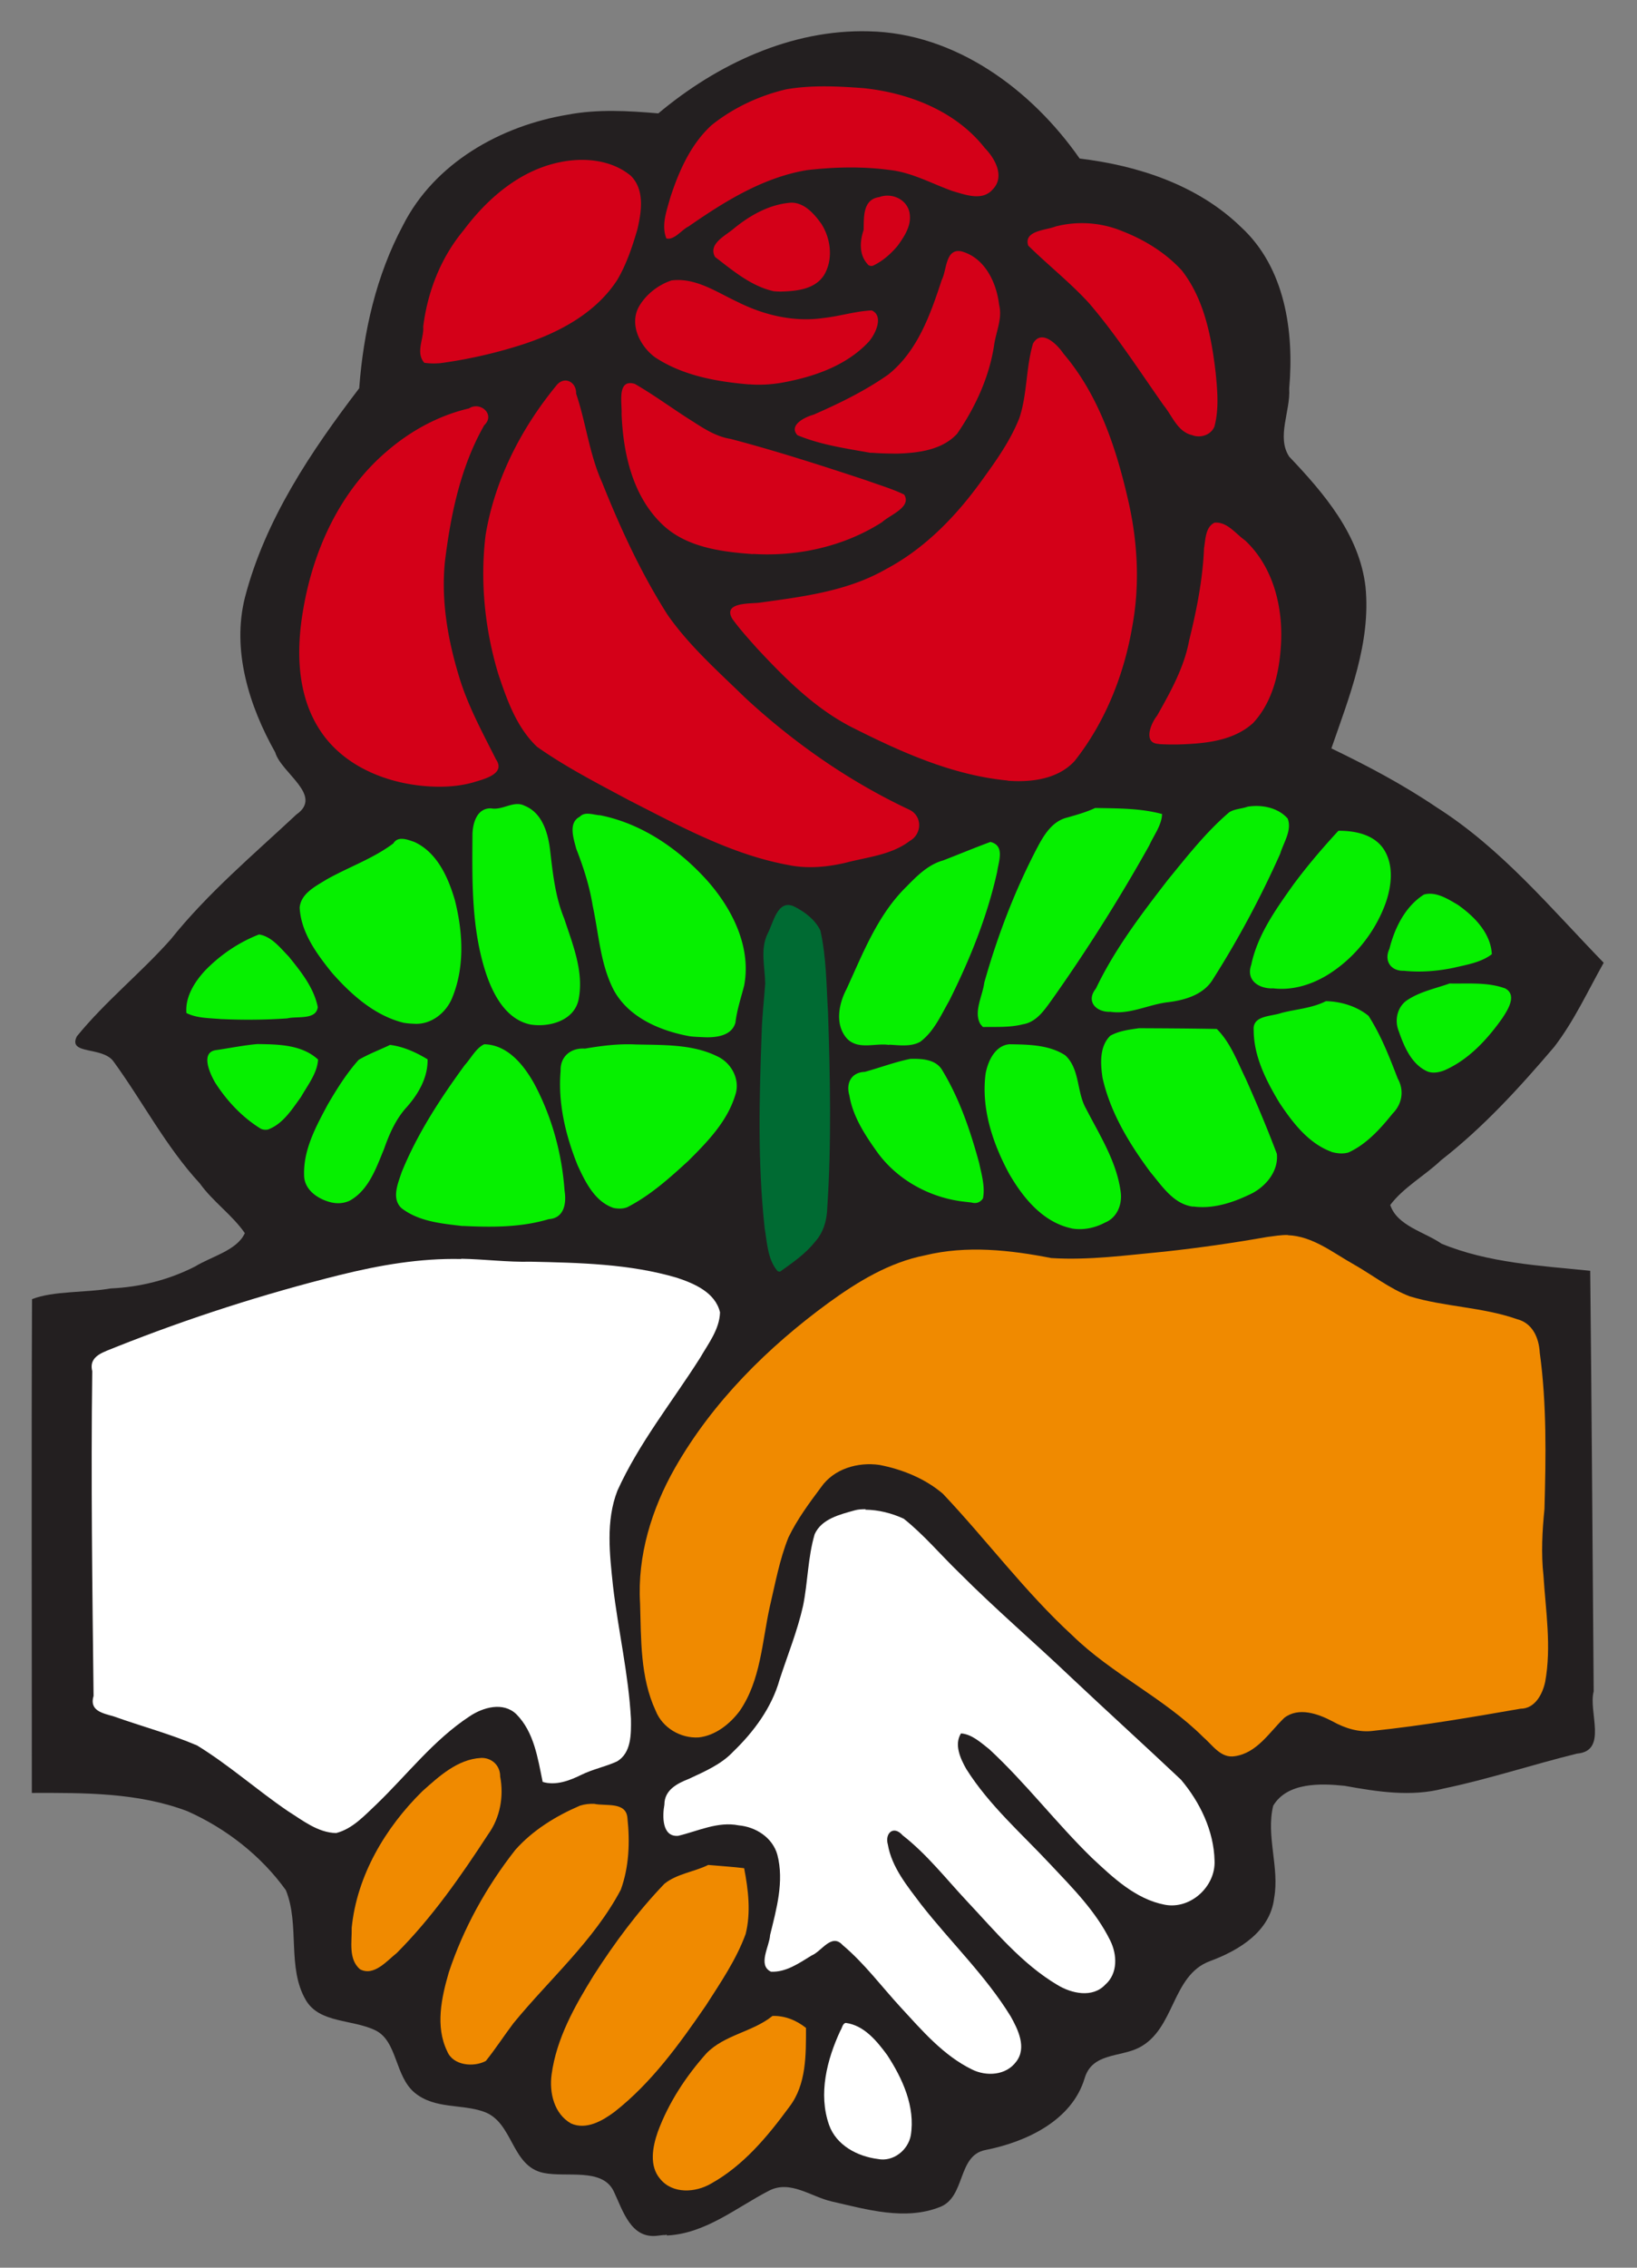 <svg xmlns="http://www.w3.org/2000/svg" width="260" height="360"><rect width="100%" height="100%" fill="#808080" stroke="none"/><path fill="#231f20" d="M105.922 354.887c6.15-.298 10.99-4.414 16.22-7.112 3.376-1.742 6.653.954 9.935 1.703 5.58 1.273 11.702 3.096 17.26.868 4.055-1.625 2.7-8.152 7.17-9.027 6.498-1.28 13.76-4.68 15.768-11.41 1.196-4.01 5.583-3.32 8.552-4.8 5.842-2.91 5.194-11.51 11.35-13.78 4.63-1.71 9.553-4.7 10.19-9.99.88-4.89-1.322-9.85-.148-14.68 2.22-3.72 7.52-3.56 11.33-3.16 5.18.93 10.51 1.79 15.71.44 7.15-1.49 14.11-3.8 21.2-5.55 4.95-.4 1.79-6.63 2.66-9.87-.18-22.26-.31-44.52-.55-66.78-7.95-.81-16.17-1.23-23.63-4.31-2.7-1.87-7.04-2.82-8.13-6.14 2.14-2.83 5.48-4.64 8.07-7.1 6.71-5.22 12.46-11.53 17.96-17.98 3.16-4.1 5.34-8.87 7.87-13.37-8.41-8.66-16.24-18.14-26.53-24.67-5.3-3.59-10.97-6.59-16.72-9.36 2.85-8.23 6.3-16.77 5.42-25.65-.96-8.28-6.59-14.85-12.11-20.66-2.07-3.1.22-7.26-.01-10.8.8-9.05-.64-19.23-7.68-25.68-6.85-6.64-16.32-9.74-25.6-10.85-7.63-10.94-19.73-19.92-33.5-20.2-12.32-.33-24.13 5.24-33.42 13.03-4.71-.41-9.67-.7-14.42.21C79.51 19.98 69 25.88 64 35.78c-4.255 7.95-6.28 16.92-6.95 25.86-7.66 10.02-14.925 20.84-18.14 33.18-2.134 8.41.665 17.27 4.8 24.615.96 3.31 7.703 6.84 3.37 9.866-6.866 6.41-14.096 12.49-19.984 19.85-4.74 5.33-10.39 9.84-14.89 15.37-1.48 2.98 4.04 1.55 5.81 3.97 4.69 6.44 8.31 13.52 13.73 19.39 2.08 2.9 5.12 4.97 7.14 7.88-1.22 2.74-5.31 3.7-7.91 5.3-4.16 2.12-8.717 3.27-13.38 3.48-4.05.7-9.11.37-12.51 1.7-.11 26.13-.02 52.26-.03 78.39 8.29-.02 16.863-.08 24.71 2.9 6.15 2.74 11.707 7.07 15.64 12.54 2.25 5.55.13 12.27 3.176 17.46 2.17 3.69 7.36 3 11.045 4.79 3.515 1.71 3.06 7.33 6.28 9.94 3.2 2.59 7.38 1.71 10.95 2.98 4.69 1.66 4.296 8.64 9.464 9.71 3.65.76 9.37-.87 11.17 2.95 1.49 3.16 2.73 7.56 6.96 7.02 3.27-.41.46-.005.69-.015.25-.01.63-.27.76-.05 0 0-5.89.285 0 0z"/><path fill="#fff" d="M134.332 321.14c2.91.383 4.93 2.874 6.57 5.09 2.444 3.736 4.504 8.223 3.752 12.792-.446 2.35-2.814 4.215-5.233 3.72-3.24-.406-6.59-2.168-7.74-5.4-1.74-4.937-.34-10.375 1.79-14.966.27-.365.34-1.145.85-1.236zm3.1-81.474c2.097.02 4.205.556 6.103 1.43 3.213 2.555 5.864 5.737 8.813 8.583 5.76 5.78 11.978 11.09 17.885 16.72 5.75 5.41 11.6 10.72 17.34 16.13 3.02 3.58 5.22 8.12 5.33 12.86.19 4.09-3.83 7.78-7.91 6.99-4.64-.89-8.23-4.32-11.56-7.43-5.68-5.53-10.5-11.88-16.31-17.26-1.33-1.04-2.76-2.38-4.49-2.51-1.12 1.76-.1 4 .83 5.64 3.62 5.76 8.81 10.27 13.42 15.21 3.49 3.71 7.18 7.41 9.45 12.03 1.11 2.23 1.24 5.24-.79 7.01-2.01 2.15-5.35 1.41-7.59.05-5.68-3.37-9.92-8.57-14.39-13.32-3.32-3.55-6.35-7.44-10.2-10.44-1.44-1.64-2.86-.33-2.35 1.46.63 3.66 3.12 6.63 5.29 9.52 4.67 5.97 10.23 11.27 14.21 17.75 1.18 2.09 2.6 5 .89 7.2-1.61 2.2-4.73 2.38-7.01 1.25-4.56-2.22-7.93-6.18-11.32-9.85-3.05-3.31-5.76-6.98-9.22-9.89-1.78-1.97-3.3.95-4.95 1.64-1.95 1.19-4.06 2.69-6.45 2.57-2.17-1.02-.23-4.04-.14-5.82 1.01-4.13 2.26-8.51 1.15-12.75-.76-2.72-3.42-4.42-6.14-4.66-3.32-.66-6.45.91-9.6 1.66-2.62.23-2.52-3.19-2.2-4.95 0-2.32 2.02-3.36 3.89-4.09 2.51-1.18 5.13-2.28 7.06-4.34 3.28-3.17 6.1-6.98 7.35-11.42 1.27-3.9 2.83-7.72 3.73-11.73.76-3.76.75-7.66 1.838-11.35 1.09-2.44 4.02-3.13 6.37-3.79.56-.16 1.15-.18 1.72-.18zm-64.17-39.836c3.68.067 7.34.558 11.028.465 7.778.176 15.7.334 23.217 2.55 2.778.92 6.104 2.336 6.85 5.49-.075 2.698-1.86 4.968-3.16 7.223-4.43 6.985-9.694 13.502-13.13 21.073-1.886 4.83-1.23 10.16-.702 15.18.82 7.04 2.467 13.98 2.847 21.07.025 2.37.095 5.38-2.22 6.75-1.834.84-3.82 1.22-5.65 2.12-1.858.92-4.066 1.76-6.152 1.13-.77-3.74-1.362-7.89-4.16-10.73-2.086-2.04-5.324-1.12-7.464.33-5.712 3.75-9.902 9.27-14.778 13.96-1.897 1.78-3.796 3.9-6.407 4.56-2.92-.07-5.34-2.03-7.71-3.52-4.88-3.33-9.32-7.29-14.37-10.39-4.28-1.83-8.81-3.03-13.2-4.6-1.79-.52-3.96-.89-3.24-3.27-.2-17.18-.43-34.36-.21-51.55-.63-2.52 2.01-3.06 3.77-3.83 11.56-4.6 23.45-8.42 35.53-11.43 6.31-1.56 12.76-2.69 19.29-2.54z"/><path fill="#06f000" d="M170.182 195c-4.55-.967-7.71-4.86-9.92-8.7-2.6-4.81-4.45-10.35-3.72-15.873.37-1.99 1.51-4.447 3.775-4.65 3.003.05 6.275.063 8.88 1.76 2.352 2.197 1.78 5.82 3.3 8.474 2.175 4.23 4.872 8.41 5.5 13.22.27 1.95-.565 4.08-2.48 4.85-1.63.87-3.514 1.26-5.345.93zm-96.656-.36c-3.354-.39-7.01-.71-9.766-2.85-1.627-1.55-.537-3.96.05-5.74 2.49-6.1 6.13-11.66 10.002-16.96.987-1.07 1.793-2.71 3.094-3.31 3.714.07 6.29 3.29 7.953 6.28 2.79 5.22 4.4 11.09 4.81 16.99.32 1.97-.06 4.34-2.51 4.49-4.41 1.33-9.08 1.3-13.64 1.08zm23.94-2.87c-2.986-1-4.487-4.1-5.718-6.76-1.908-4.73-3.154-9.89-2.707-15.01-.09-2.32 1.69-3.69 3.86-3.53 2.66-.46 5.34-.79 8.04-.66 4.35.11 8.98-.09 12.99 1.89 2.27 1.05 3.69 3.74 2.84 6.17-1.27 4.17-4.43 7.42-7.46 10.43-2.98 2.73-6.06 5.5-9.69 7.35-.69.27-1.47.26-2.18.11zm92.033-.21c-3.13-.4-4.94-3.29-6.8-5.5-3.34-4.5-6.36-9.45-7.59-14.97-.33-2.22-.51-4.95 1.23-6.66 1.37-.78 3.01-.97 4.55-1.2 4.13.02 8.25.04 12.37.12 2.19 2.18 3.26 5.19 4.6 7.91 1.75 3.92 3.42 7.89 4.94 11.91.3 2.86-1.92 5.41-4.43 6.51-2.73 1.3-5.8 2.27-8.86 1.85zm-136.74-.64c-2.13-.47-4.47-1.96-4.46-4.39-.12-4.04 1.91-7.74 3.76-11.19 1.45-2.48 2.99-4.95 4.91-7.09 1.58-.93 3.32-1.57 4.98-2.37 2.14.27 4.13 1.18 5.96 2.29.06 2.86-1.42 5.43-3.25 7.52-1.77 1.91-2.82 4.3-3.67 6.73-1.24 3-2.43 6.51-5.43 8.18-.87.42-1.87.51-2.81.31zm100.21-.17c-5.31-.65-10.35-3.39-13.55-7.72-1.97-2.75-3.95-5.72-4.51-9.11-.59-1.99.32-3.69 2.45-3.76 2.41-.67 4.77-1.56 7.22-2.06 1.84-.05 4.13.05 5.13 1.89 2.73 4.53 4.44 9.61 5.82 14.69.38 1.79.96 3.78.59 5.58-.46.64-1.06.86-1.83.64-.46-.05-.91-.1-1.36-.16zm58.52-7.893c-3.69-1.35-6.2-4.663-8.3-7.82-2.09-3.478-4.06-7.338-4.07-11.487-.22-2.38 2.8-2.16 4.37-2.734 2.36-.614 4.9-.755 7.1-1.88 2.4.054 4.9.804 6.773 2.335 1.98 3.08 3.315 6.53 4.63 9.94 1.07 1.9.71 4.05-.816 5.58-1.94 2.41-4.13 4.85-6.987 6.16-.877.27-1.84.16-2.71-.08zM41.41 179.18c-2.927-1.8-5.364-4.4-7.216-7.28-.828-1.402-2.375-4.753.008-5.176 2.218-.318 4.433-.78 6.662-.976 3.325.045 7.05.07 9.65 2.453-.105 2.15-1.67 4.1-2.72 5.96-1.43 1.96-2.872 4.3-5.26 5.16-.378.06-.78.03-1.125-.14zm185.442-9.03c-2.622-1.066-3.83-3.966-4.702-6.47-.712-1.762-.2-3.96 1.468-4.98 2.006-1.3 4.392-1.78 6.62-2.57 2.948.062 6.01-.246 8.822.783 1.952 1.05.408 3.412-.447 4.722-2.39 3.375-5.36 6.614-9.22 8.29-.8.305-1.7.487-2.53.222zm-85.632-4.26c-2.21-.34-4.84.82-6.644-.96-2.004-2.16-1.398-5.51-.136-7.89 2.63-5.71 4.946-11.8 9.53-16.28 1.686-1.72 3.444-3.51 5.84-4.17 2.5-.97 4.978-2 7.496-2.93 2.345.58 1.302 3.07 1.065 4.76-1.58 7.12-4.35 13.95-7.61 20.46-1.31 2.29-2.44 4.9-4.61 6.51-1.51.83-3.3.53-4.94.46zm-31.616-1.37c-4.7-.85-9.73-2.95-12.125-7.34-2.14-4.14-2.37-8.9-3.34-13.38-.5-3.11-1.46-6.11-2.61-9.04-.42-1.62-1.32-4.13.55-5.1.85-.9 2.2-.27 3.27-.23 6.66 1.33 12.53 5.41 17.02 10.41 3.95 4.48 6.99 10.51 5.82 16.64-.5 1.94-1.14 3.84-1.38 5.85-.59 2.2-3.27 2.43-5.17 2.32-.69-.03-1.38-.05-2.05-.14zm46.1-1.95c-1.105-1.95.363-4.48.625-6.57 2.09-7.41 4.86-14.66 8.44-21.48 1.06-2.01 2.39-4.18 4.76-4.74 1.49-.43 3.02-.85 4.41-1.51 3.56.07 7.17.02 10.63.96-.05 1.76-1.31 3.36-2.03 4.97a273.82 273.82 0 0 1-15.45 24.48c-1.2 1.65-2.45 3.58-4.63 3.93-2.07.53-4.23.39-6.35.43-.143-.17-.286-.33-.428-.5zm-71.258.11c-3.937-.69-6.06-4.62-7.225-8.07-2.36-7.09-2.23-14.67-2.18-22.05.01-1.83.69-4.3 2.95-4.23 1.89.34 3.59-1.3 5.32-.42 2.87 1.15 3.77 4.44 4.08 7.23.42 3.62.82 7.28 2.22 10.68 1.34 4.08 3.14 8.4 2.3 12.78-.64 3.37-4.51 4.48-7.48 4.07zm-20.21-.28c-4.673-1.11-8.44-4.48-11.538-8-2.4-2.99-4.898-6.36-5.104-10.32.205-2.24 2.515-3.37 4.22-4.43 3.512-1.99 7.414-3.32 10.662-5.76.736-1.22 2.22-.61 3.303-.24 3.63 1.64 5.4 5.61 6.46 9.23 1.26 4.97 1.6 10.43-.32 15.28-.93 2.55-3.43 4.59-6.23 4.36-.49-.02-.98-.05-1.46-.14zm-29.017-.61c-1.88-.18-3.9-.11-5.61-.97-.22-2.55 1.3-4.96 2.99-6.77 2.4-2.47 5.34-4.46 8.54-5.7 2 .31 3.36 2.12 4.71 3.49 1.93 2.38 4 4.95 4.62 8.03-.25 2.11-3.27 1.41-4.85 1.8-3.47.24-6.95.27-10.42.11zm141.01-1.16c-2.23.01-3.77-1.72-2.17-3.69 2.99-6.27 7.24-11.84 11.47-17.31 3.04-3.71 6.02-7.53 9.68-10.66.86-.57 2-.56 2.96-.91 2.21-.36 4.82.14 6.35 1.89.72 1.85-.66 3.81-1.19 5.58-3.06 6.85-6.6 13.5-10.63 19.84-1.48 2.55-4.51 3.41-7.25 3.74-3.09.37-6.02 2-9.19 1.5zm25.91-3.72c-2.23.05-4.27-1.3-3.41-3.73.99-4.76 3.91-8.82 6.67-12.71 2.22-3 4.643-5.84 7.174-8.58 2.757-.03 5.94.65 7.4 3.25 1.42 2.51 1.01 5.63.1 8.24-1.73 4.76-5.13 8.95-9.49 11.55-2.54 1.48-5.48 2.34-8.45 1.96zm20.91-2.798c-2.13.105-3.28-1.564-2.37-3.484.83-3.32 2.51-6.734 5.482-8.615 1.9-.534 3.797.7 5.383 1.628 2.61 1.83 5.23 4.49 5.4 7.84-1.697 1.31-3.97 1.66-6.03 2.15-2.584.54-5.235.75-7.866.49z"/><path fill="#006b33" d="M123.412 201.684c-1.51-1.857-1.57-4.423-1.96-6.693-1.13-10.29-.86-20.67-.48-31 .062-2.62.383-5.23.563-7.83-.028-2.65-.838-5.45.39-7.95.89-1.64 1.543-5.5 4.17-4.32 1.694.84 3.36 2.09 4.2 3.82.97 4.28.95 8.71 1.22 13.06.34 10.28.56 20.59-.115 30.86-.045 2-.584 4.01-1.956 5.51-1.508 1.91-3.54 3.3-5.496 4.7-.19.09-.405-.01-.545-.14z"/><path fill="#d40018" d="M105.822 37.818c-.814-2.098.064-4.362.627-6.417 1.37-4.21 3.24-8.49 6.57-11.53 3.44-2.76 7.56-4.68 11.84-5.69 4.04-.7 8.19-.49 12.26-.19 7.27.75 14.71 3.65 19.32 9.54 1.62 1.65 3.2 4.53 1.23 6.54-1.65 1.9-4.32.85-6.35.27-3.35-1.19-6.53-3-10.13-3.37-4.32-.57-8.72-.46-13.04.04-6.96 1.16-13.1 4.99-18.8 8.95-1.09.52-2.27 2.22-3.52 1.89zm31.98 4.117c-1.382-1.486-1.246-3.64-.635-5.424.05-2-.166-4.86 2.48-5.22 2.152-.8 4.752.53 4.865 2.95.145 1.78-.94 3.38-1.93 4.76-1.094 1.31-2.43 2.49-3.98 3.2-.283.06-.61-.01-.8-.25zm-14.923 4.298c-3.59-.81-6.47-3.267-9.31-5.44-1.14-2.068 1.62-3.35 2.91-4.45 2.62-2.155 5.75-3.933 9.2-4.17 2.11.002 3.65 1.79 4.78 3.372 1.52 2.373 1.91 5.695.4 8.16-1.46 2.246-4.38 2.516-6.82 2.583-.38 0-.77-.018-1.16-.055zM67.41 57.61c-1.465-1.62-.046-3.87-.19-5.76.686-5.55 2.798-10.95 6.39-15.26 3.757-5.04 8.873-9.48 15.17-10.81 3.848-.83 8.277-.47 11.407 2.12 2.23 2.22 1.7 5.66 1.07 8.43-.8 2.77-1.73 5.56-3.19 8.06-3.34 5.2-9.07 8.31-14.8 10.21a75.842 75.842 0 0 1-13.3 3.05c-.84.07-1.69.07-2.53-.05zm51.606 3.42c-5.188-.44-10.57-1.39-14.98-4.31-2.41-1.77-4.156-5.28-2.516-8.11 1.13-1.92 3.043-3.39 5.13-4.09 3.818-.49 7.153 1.85 10.454 3.39 4.21 2.12 9.01 3.27 13.722 2.57 2.562-.28 5.047-1.08 7.628-1.2 2.004.89.54 3.89-.556 5.06-3.616 3.82-8.86 5.56-13.92 6.45-1.64.26-3.31.36-4.967.22zm70.24 8.03c-2.27-.59-3.074-3.06-4.43-4.7-3.857-5.48-7.49-11.14-11.854-16.23-3-3.28-6.498-6.03-9.66-9.14-.778-2.39 2.838-2.43 4.36-3.04 3.526-.91 7.3-.63 10.658.78 3.507 1.37 6.815 3.42 9.372 6.2 3.582 4.6 4.7 10.53 5.372 16.18.28 2.84.56 5.8-.188 8.6-.56 1.39-2.315 1.91-3.635 1.33zm-50.878 2.85c-3.95-.71-7.998-1.27-11.723-2.82-1.46-1.61 1.23-2.9 2.57-3.26 4.11-1.8 8.18-3.78 11.86-6.37 4.65-3.71 6.7-9.56 8.49-15.02.82-1.56.56-5.03 3.11-4.54 3.71.99 5.59 4.93 6 8.48.56 2.21-.51 4.31-.8 6.47-.78 5.05-2.98 9.81-5.86 14-2.36 2.58-6.11 3.05-9.42 3.16-1.42 0-2.84-.03-4.26-.14zm-18.76 16.06c-5.11-.37-10.756-1.08-14.575-4.86-4.593-4.49-6.067-11.16-6.318-17.37.1-1.69-.798-5.65 2.094-4.8 3.18 1.83 6.15 4.06 9.27 6 1.85 1.2 3.74 2.39 5.96 2.74 7.29 1.92 14.47 4.23 21.62 6.6 1.98.72 4.03 1.32 5.93 2.23 1.27 1.99-2.28 3.24-3.51 4.39-6.04 3.86-13.37 5.48-20.49 5.04zm64.436 30.13c-2.58-.082-1.262-3.28-.274-4.49 2.12-3.76 4.276-7.603 5.08-11.892 1.183-4.82 2.175-9.714 2.37-14.687.25-1.4.208-3.34 1.66-4.05 2-.2 3.364 1.76 4.86 2.81 4.593 4.29 6.138 10.92 5.67 17.01-.283 4.28-1.407 8.77-4.394 11.98-3.165 2.88-7.697 3.27-11.778 3.4-1.065.02-2.132.01-3.195-.06zm-24.004 5.81c-8.823-.835-17.034-4.56-24.855-8.507-5.835-3.012-10.53-7.725-14.96-12.48-1.36-1.526-2.742-3.047-3.938-4.702-1.5-2.61 2.72-2.36 4.31-2.54 6.84-.95 13.93-1.8 20.04-5.29 6.24-3.29 11.25-8.48 15.33-14.17 2.25-3.1 4.52-6.29 5.93-9.87 1.27-3.82 1.02-7.95 2.16-11.8 1.35-2.4 3.88.15 4.84 1.59 5.66 6.63 8.43 15.14 10.33 23.51 1.46 6.45 1.81 13.17.62 19.7-1.31 7.73-4.29 15.28-9.18 21.46-2.65 2.9-6.91 3.41-10.61 3.13zm-92.087.92c-6.557-.44-13.4-3.193-17.112-8.864-3.74-5.663-3.82-12.864-2.67-19.332 1.61-9.418 5.86-18.678 13.23-24.96 3.75-3.25 8.23-5.707 13.07-6.836 1.83-1.178 4.23.994 2.43 2.666-3.76 6.595-5.32 14.155-6.24 21.613-.63 6.094.42 12.26 2.18 18.09 1.38 4.696 3.74 9.003 5.93 13.354 1.6 2.33-1.99 3.14-3.63 3.65-2.32.65-4.76.78-7.16.62zm57.563 12.548c-9.164-1.61-17.41-6.16-25.608-10.33-4.962-2.66-10.007-5.24-14.615-8.488-3.263-3.082-4.794-7.47-6.182-11.625-2.12-7.08-2.89-14.614-2-21.96 1.45-8.825 5.69-17.053 11.35-23.9 1.28-1.43 3.11-.358 3.03 1.408 1.58 4.658 2.1 9.63 4.14 14.137 2.9 7.255 6.19 14.402 10.4 21.003 3.44 4.918 7.97 8.91 12.24 13.078 7.75 7.19 16.53 13.32 26.1 17.82 2.15.98 2.1 3.89.1 4.99-2.92 2.23-6.72 2.54-10.16 3.45-2.87.67-5.85.96-8.77.43z"/><path fill="#f08a00" d="M122.674 320.035c1.96-.07 3.82.684 5.34 1.9-.007 4.285.083 8.988-2.665 12.556-3.42 4.66-7.27 9.29-12.38 12.14-2.49 1.47-6.14 1.71-8.12-.73-1.78-2.07-1.2-5.1-.38-7.45 1.7-4.62 4.47-8.83 7.74-12.49 2.87-2.94 7.29-3.37 10.45-5.9zm-10.208-23.972c1.907.176 3.823.28 5.723.514.66 3.42 1.1 7.027.24 10.445-1.49 4.082-3.98 7.712-6.31 11.35-4.2 6.116-8.63 12.277-14.52 16.89-1.92 1.427-4.48 2.913-6.9 1.845-2.7-1.523-3.48-4.895-3.09-7.773.77-5.733 3.69-10.897 6.69-15.744 3.31-5.158 6.98-10.12 11.23-14.54 1.98-1.595 4.72-1.88 6.96-2.987zm-18.092-9.7c1.86.395 5.097-.385 5.28 2.273.41 3.784.26 7.75-1.052 11.354-4.276 8.098-11.307 14.182-17.04 21.185-1.497 1.978-2.843 4.07-4.396 6.004-1.907 1.03-5.21.76-6.137-1.53-1.92-3.93-.91-8.52.25-12.52 2.33-7.04 5.99-13.63 10.56-19.45 2.78-3.14 6.46-5.39 10.28-7.03.72-.23 1.48-.31 2.24-.29zM76.39 279.07c1.74-.05 3.07 1.23 3.05 2.96.6 3.16 0 6.53-1.9 9.16-4.33 6.64-8.9 13.21-14.51 18.84-1.6 1.27-3.65 3.77-5.86 2.59-1.87-1.62-1.26-4.39-1.31-6.58.83-8.31 5.35-15.9 11.22-21.68 2.62-2.34 5.59-5.08 9.29-5.28zm128.172-82.98c3.953.157 7.16 2.796 10.474 4.646 2.963 1.68 5.69 3.86 8.894 5.068 5.55 1.68 11.486 1.683 16.97 3.6 2.513.627 3.517 2.957 3.656 5.33 1.122 8.217.972 16.543.748 24.81-.352 3.517-.547 7.056-.16 10.58.356 5.6 1.292 11.29.273 16.868-.42 1.966-1.618 4.268-3.926 4.27-7.74 1.346-15.49 2.68-23.3 3.5-2.32.32-4.57-.39-6.57-1.505-2.27-1.196-5.37-2.3-7.64-.548-2.36 2.28-4.34 5.59-7.86 6.09-2.22.37-3.54-1.77-5-3.02-6.26-6.24-14.49-9.99-20.81-16.16-7.5-6.89-13.58-15.11-20.56-22.49-2.83-2.41-6.44-3.87-10.07-4.57-3.41-.49-7.21.59-9.26 3.52-1.89 2.53-3.81 5.12-5.19 7.98-1.42 3.52-2.09 7.29-2.96 10.97-1.24 5.59-1.43 11.72-4.79 16.59-1.56 2.08-3.87 3.92-6.52 4.2-2.87.17-5.75-1.53-6.82-4.23-2.48-5.32-2.3-11.35-2.48-17.08-.45-7.52 1.84-14.96 5.53-21.45 5.97-10.47 14.71-19.15 24.38-26.22 4.63-3.36 9.65-6.43 15.34-7.55 6.6-1.61 13.47-.86 20.06.43 6 .38 12.01-.46 17.98-1.02 5.45-.59 10.88-1.37 16.27-2.32 1.1-.14 2.2-.34 3.31-.32z"/></svg>